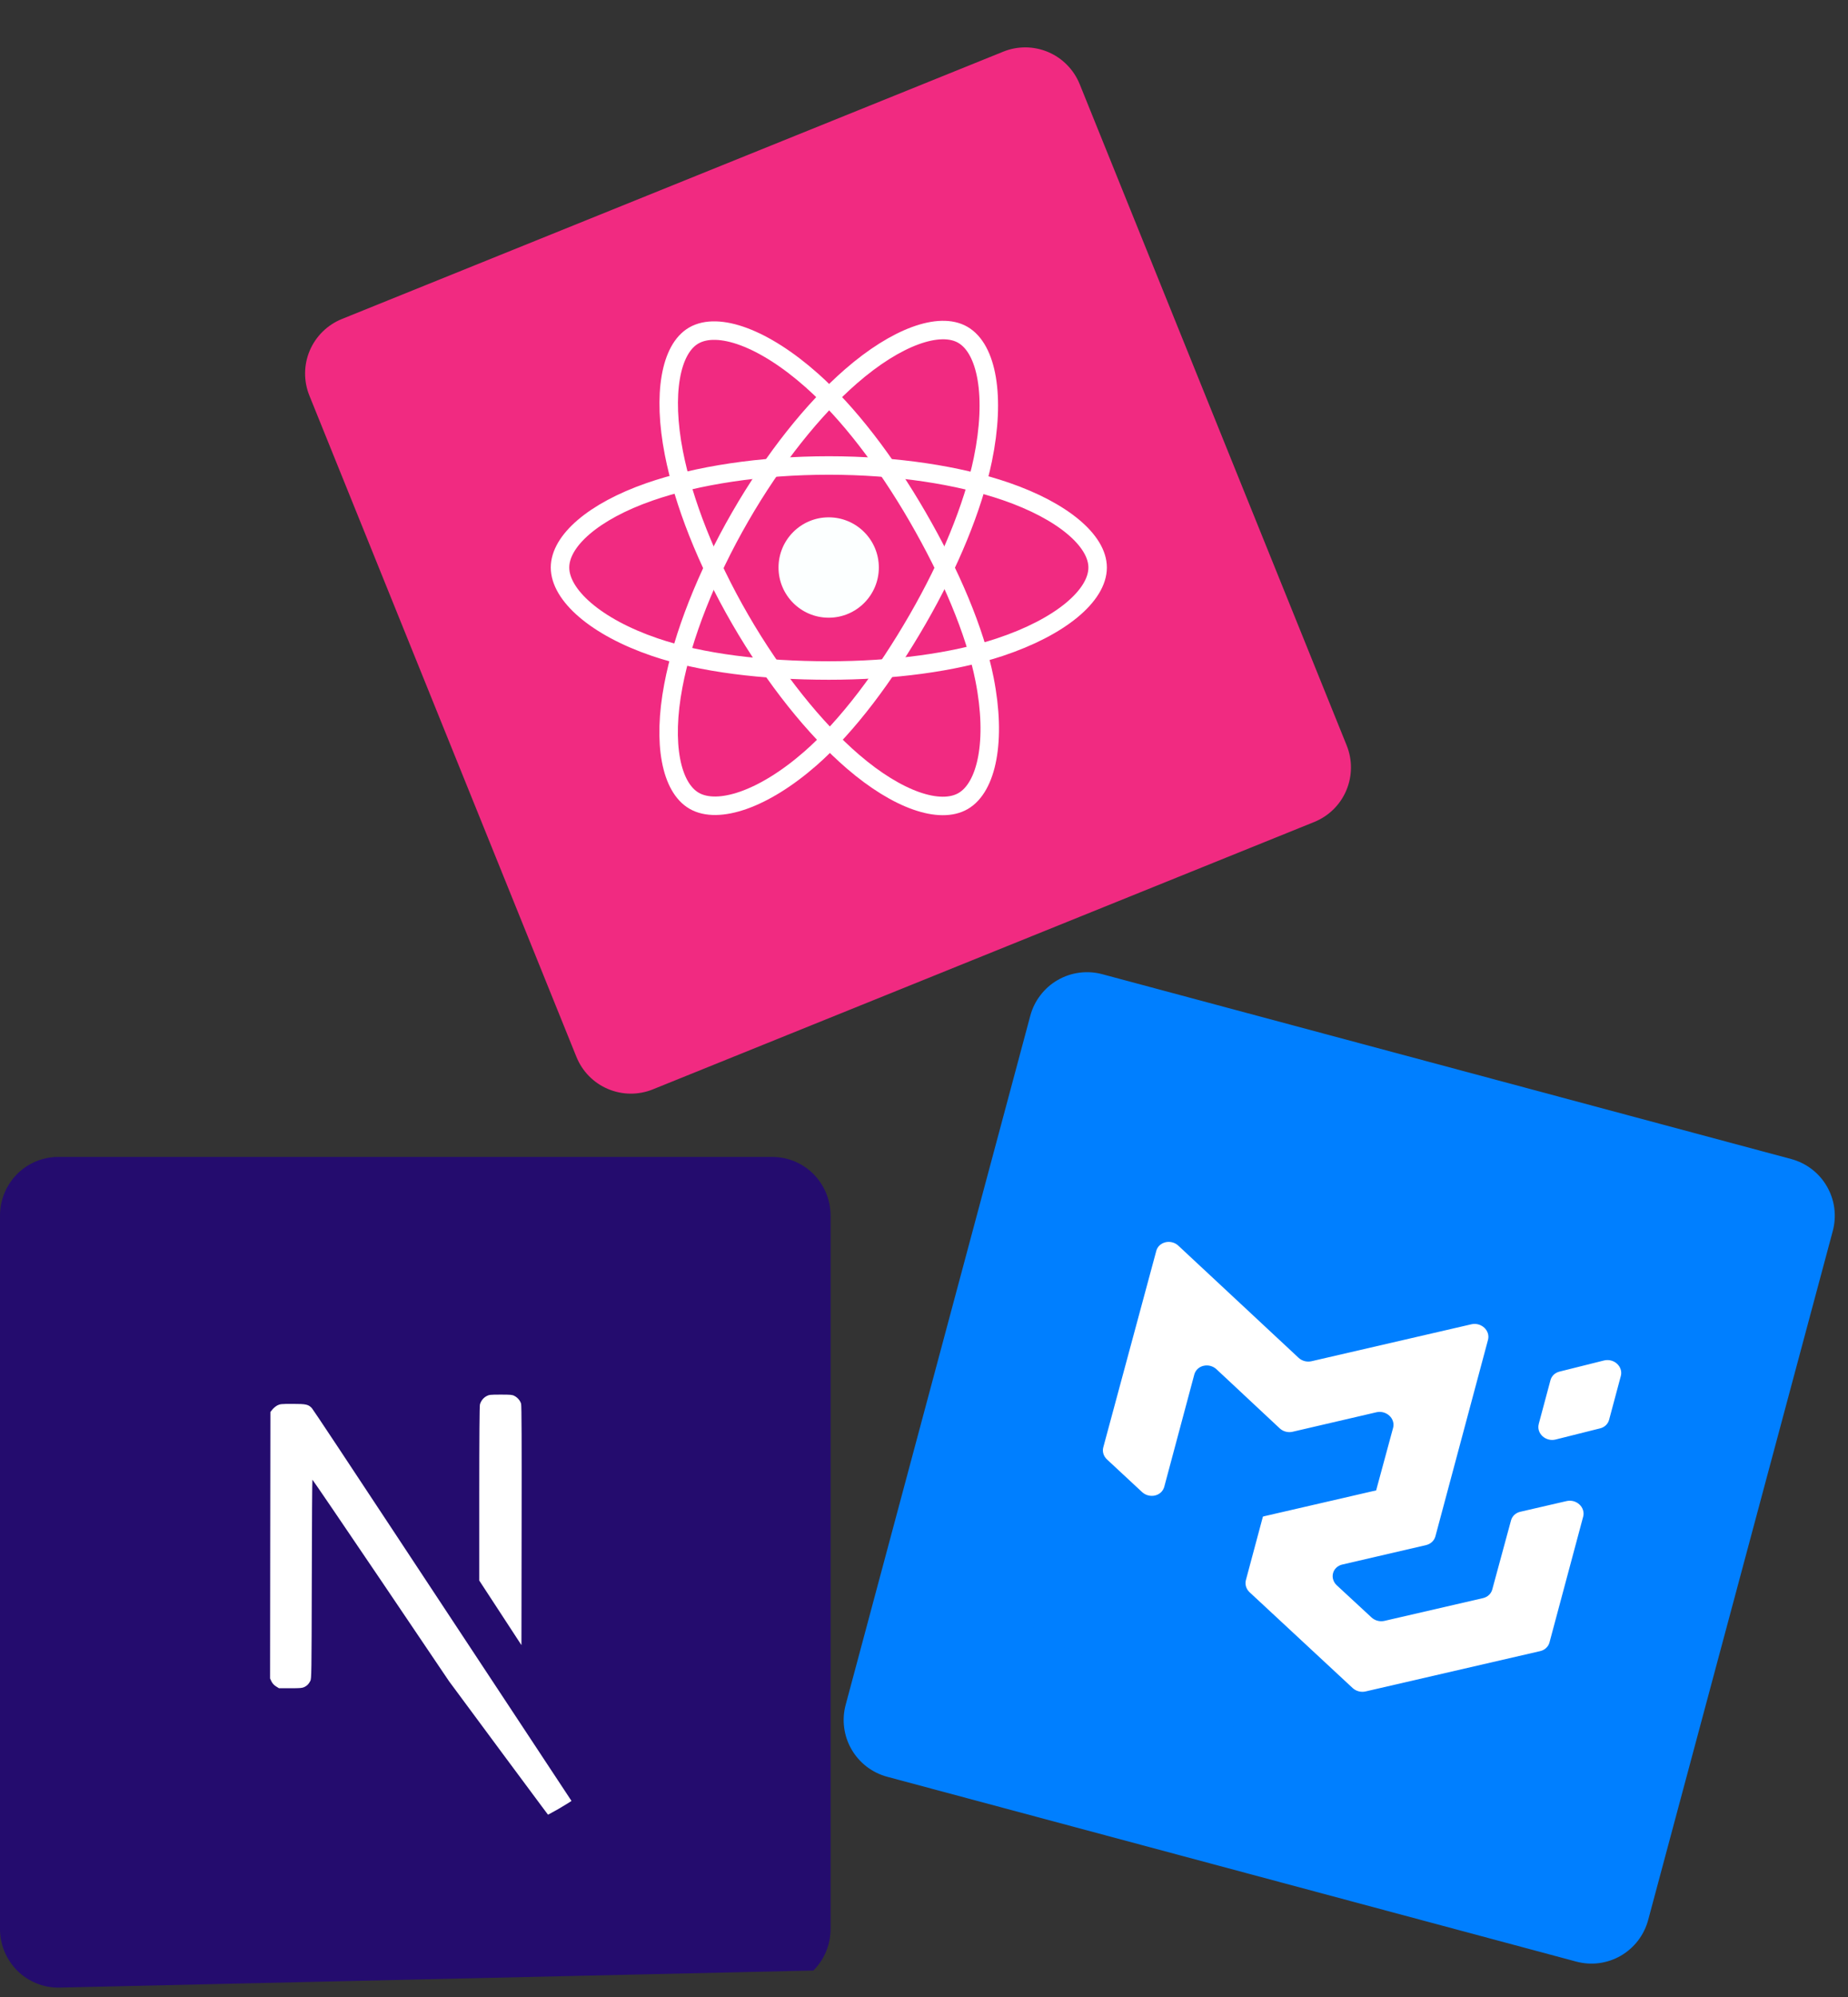 <svg width="50" height="54" viewBox="0 0 50 54" fill="none" xmlns="http://www.w3.org/2000/svg">
<rect x="0" y="0" width="50" height="54" fill="#333333" stroke="none"/>
<path d="M1.588 53.746C1.379 53.748 1.172 53.707 0.979 53.627C0.786 53.548 0.611 53.432 0.464 53.284C0.317 53.136 0.2 52.96 0.12 52.767C0.041 52.575 -0.001 52.368 5.61633e-06 52.159V32.871C-0.001 32.45 0.167 32.045 0.464 31.746C0.611 31.598 0.786 31.482 0.979 31.402C1.172 31.323 1.379 31.282 1.588 31.284H20.885C21.093 31.283 21.3 31.323 21.493 31.402C21.686 31.482 21.861 31.598 22.008 31.746C22.305 32.045 22.473 32.45 22.472 32.871V52.159C22.473 52.368 22.431 52.575 22.352 52.767C22.272 52.96 22.155 53.136 22.008 53.284L1.588 53.746ZM7.281 37.228V47.793H11.396C12.385 47.85 13.362 47.569 14.17 46.996C14.5 46.712 14.761 46.355 14.929 45.954C15.098 45.552 15.169 45.117 15.14 44.682C15.157 44.142 14.996 43.61 14.679 43.172C14.36 42.758 13.906 42.467 13.396 42.351C13.848 42.185 14.236 41.882 14.508 41.485C14.776 41.081 14.914 40.606 14.905 40.122C14.93 39.708 14.852 39.295 14.679 38.918C14.506 38.542 14.244 38.213 13.914 37.962C13.043 37.416 12.023 37.159 10.998 37.227L7.281 37.228ZM11.329 46.042H9.465V43.196H11.456C11.679 43.194 11.9 43.227 12.113 43.292C12.29 43.348 12.451 43.443 12.586 43.571C12.715 43.7 12.81 43.86 12.866 44.035C12.933 44.24 12.965 44.453 12.962 44.669C12.966 44.867 12.932 45.064 12.857 45.247C12.784 45.416 12.67 45.566 12.528 45.684C12.377 45.809 12.202 45.904 12.013 45.96C11.79 46.02 11.56 46.048 11.329 46.042ZM11.07 41.654H9.465V38.991H10.986C11.245 38.987 11.504 39.013 11.757 39.069C11.951 39.109 12.138 39.19 12.299 39.305C12.438 39.413 12.544 39.556 12.607 39.721C12.678 39.919 12.713 40.128 12.709 40.339C12.712 40.531 12.677 40.723 12.607 40.902C12.54 41.061 12.435 41.201 12.299 41.309C12.145 41.425 11.969 41.51 11.781 41.559C11.55 41.619 11.31 41.652 11.07 41.654Z" fill="#240C6E"/>
<ellipse cx="10.757" cy="41.374" rx="8.707" ry="8.707" fill="white"/>
<path d="M10.155 32.188C10.116 32.192 9.99 32.204 9.877 32.213C7.266 32.449 4.82 33.857 3.272 36.022C2.409 37.225 1.857 38.591 1.649 40.037C1.575 40.542 1.566 40.691 1.566 41.376C1.566 42.06 1.575 42.209 1.649 42.714C2.149 46.165 4.605 49.065 7.936 50.139C8.533 50.331 9.161 50.462 9.877 50.541C10.155 50.572 11.359 50.572 11.637 50.541C12.872 50.405 13.918 50.099 14.949 49.573C15.107 49.492 15.137 49.471 15.116 49.453C15.102 49.442 14.428 48.538 13.619 47.446L12.149 45.461L10.308 42.735C9.294 41.237 8.461 40.012 8.453 40.012C8.446 40.01 8.439 41.221 8.436 42.7C8.43 45.288 8.428 45.392 8.396 45.454C8.349 45.542 8.313 45.578 8.238 45.617C8.18 45.646 8.13 45.651 7.859 45.651H7.548L7.465 45.599C7.411 45.565 7.372 45.52 7.345 45.468L7.307 45.387L7.311 41.785L7.316 38.181L7.372 38.111C7.401 38.074 7.462 38.025 7.505 38.002C7.578 37.966 7.607 37.962 7.918 37.962C8.285 37.962 8.346 37.976 8.441 38.081C8.468 38.109 9.465 39.611 10.658 41.42C11.851 43.23 13.483 45.7 14.284 46.912L15.739 49.117L15.813 49.068C16.465 48.644 17.155 48.041 17.702 47.412C18.864 46.077 19.613 44.449 19.865 42.714C19.939 42.209 19.948 42.06 19.948 41.376C19.948 40.691 19.939 40.542 19.865 40.037C19.365 36.586 16.909 33.686 13.578 32.612C12.99 32.422 12.365 32.291 11.664 32.211C11.492 32.193 10.304 32.174 10.155 32.188ZM13.918 37.746C14.004 37.79 14.074 37.872 14.099 37.959C14.113 38.005 14.117 39.004 14.113 41.255L14.108 44.485L13.538 43.612L12.967 42.739V40.391C12.967 38.873 12.974 38.02 12.985 37.978C13.014 37.878 13.077 37.799 13.163 37.752C13.236 37.714 13.264 37.711 13.546 37.711C13.812 37.711 13.858 37.714 13.918 37.746Z" fill="#240C6E"/>
<path d="M35.558 22.227L17.664 29.457C17.273 29.615 16.836 29.611 16.448 29.446C16.06 29.282 15.754 28.97 15.596 28.579L8.37 10.695C8.213 10.305 8.216 9.867 8.381 9.479C8.546 9.092 8.858 8.785 9.248 8.627L27.142 1.398C27.335 1.319 27.543 1.28 27.751 1.281C27.96 1.283 28.166 1.326 28.359 1.407C28.551 1.489 28.725 1.607 28.871 1.756C29.018 1.905 29.133 2.081 29.212 2.275L36.437 20.159C36.594 20.55 36.59 20.987 36.425 21.375C36.261 21.763 35.949 22.069 35.558 22.227ZM19.514 10.894L19.824 22.163L21.969 21.297L21.826 19.007L25.364 17.578L26.863 19.319L29.008 18.453L21.382 10.139L19.514 10.894ZM24.161 16.169L21.715 17.157L21.442 12.993L24.153 16.166L24.161 16.169Z" fill="#F12A81"/>
<path d="M15.355 11.579L27.202 8.126L31.087 21.453L19.241 24.907L15.355 11.579Z" fill="#F12A81"/>
<path d="M22.421 16.703C23.171 16.703 23.778 16.095 23.778 15.346C23.778 14.597 23.171 13.989 22.421 13.989C21.672 13.989 21.064 14.597 21.064 15.346C21.064 16.095 21.672 16.703 22.421 16.703Z" fill="#FCFFFF"/>
<path d="M22.425 12.587C24.247 12.587 25.939 12.849 27.215 13.288C28.752 13.817 29.698 14.619 29.698 15.346C29.698 16.103 28.696 16.955 27.045 17.502C25.797 17.915 24.154 18.131 22.425 18.131C20.652 18.131 18.973 17.929 17.711 17.497C16.114 16.952 15.152 16.088 15.152 15.346C15.152 14.625 16.055 13.829 17.57 13.301C18.851 12.854 20.585 12.587 22.425 12.587V12.587Z" stroke="white" stroke-width="0.5" stroke-miterlimit="10"/>
<path d="M20.026 13.975C20.936 12.396 22.008 11.061 23.026 10.175C24.253 9.108 25.42 8.69 26.049 9.053C26.705 9.431 26.943 10.724 26.592 12.428C26.326 13.716 25.693 15.247 24.829 16.745C23.943 18.281 22.929 19.634 21.925 20.512C20.654 21.623 19.425 22.025 18.782 21.654C18.158 21.294 17.919 20.114 18.219 18.537C18.471 17.203 19.107 15.568 20.026 13.975V13.975Z" stroke="white" stroke-width="0.5" stroke-miterlimit="10"/>
<path d="M20.027 16.749C19.114 15.172 18.492 13.577 18.233 12.252C17.921 10.657 18.142 9.436 18.77 9.073C19.426 8.693 20.665 9.133 21.966 10.288C22.949 11.161 23.959 12.474 24.825 13.971C25.714 15.506 26.38 17.06 26.638 18.368C26.966 20.024 26.701 21.289 26.058 21.661C25.434 22.022 24.293 21.64 23.076 20.593C22.048 19.708 20.948 18.341 20.027 16.749V16.749Z" stroke="white" stroke-width="0.5" stroke-miterlimit="10"/>
<path d="M22.191 16.499C22.175 16.509 22.17 16.516 22.184 16.508C22.194 16.502 22.21 16.49 22.208 16.49C22.206 16.49 22.199 16.494 22.191 16.499ZM22.16 16.519C22.152 16.526 22.152 16.526 22.162 16.521C22.167 16.518 22.172 16.515 22.172 16.514C22.172 16.511 22.169 16.512 22.16 16.519ZM22.138 16.533C22.13 16.539 22.13 16.54 22.14 16.535C22.145 16.532 22.149 16.529 22.149 16.528C22.149 16.524 22.147 16.525 22.138 16.533ZM22.115 16.546C22.107 16.552 22.107 16.553 22.117 16.548C22.122 16.545 22.127 16.542 22.127 16.541C22.127 16.538 22.125 16.539 22.115 16.546ZM22.081 16.564C22.064 16.573 22.065 16.577 22.082 16.568C22.09 16.564 22.096 16.56 22.096 16.559C22.096 16.556 22.095 16.556 22.081 16.564Z" fill="white"/>
<path d="M42.645 53.042L24.005 48.045C23.803 47.991 23.614 47.898 23.449 47.771C23.283 47.644 23.144 47.485 23.039 47.304C22.935 47.124 22.867 46.924 22.84 46.717C22.813 46.51 22.826 46.3 22.881 46.098L27.876 27.466C27.93 27.264 28.023 27.075 28.151 26.91C28.278 26.744 28.436 26.605 28.617 26.501C28.798 26.396 28.998 26.329 29.205 26.302C29.412 26.275 29.622 26.289 29.824 26.343L48.464 31.341C48.665 31.395 48.854 31.488 49.02 31.615C49.186 31.742 49.325 31.9 49.429 32.081C49.534 32.262 49.602 32.461 49.629 32.668C49.656 32.875 49.642 33.085 49.588 33.287L44.593 51.919C44.538 52.121 44.445 52.31 44.318 52.476C44.191 52.641 44.032 52.78 43.852 52.885C43.671 52.989 43.471 53.056 43.264 53.084C43.057 53.111 42.847 53.096 42.645 53.042ZM37.703 34.46C36.922 34.234 36.091 34.233 35.309 34.457C34.541 34.695 33.861 35.156 33.357 35.782C32.78 36.504 32.366 37.343 32.145 38.24L31.977 38.866C31.555 40.151 31.609 41.546 32.131 42.794C32.396 43.335 32.78 43.809 33.254 44.181C33.727 44.554 34.279 44.814 34.867 44.943C35.901 45.272 37.02 45.211 38.012 44.77C38.467 44.541 38.871 44.222 39.2 43.833C39.528 43.443 39.774 42.991 39.923 42.504L37.822 41.94C37.731 42.214 37.6 42.471 37.432 42.705C37.294 42.901 37.111 43.062 36.898 43.173C36.685 43.285 36.448 43.343 36.208 43.344C35.91 43.349 35.613 43.31 35.327 43.228C35.002 43.149 34.7 42.998 34.441 42.786C34.211 42.587 34.041 42.329 33.948 42.039C33.846 41.686 33.81 41.318 33.842 40.952C33.879 40.455 33.966 39.964 34.101 39.485L34.308 38.715C34.433 38.251 34.607 37.803 34.826 37.376C34.988 37.053 35.21 36.763 35.479 36.521C35.708 36.323 35.985 36.189 36.283 36.132C36.605 36.078 36.936 36.098 37.249 36.19C37.537 36.261 37.813 36.376 38.067 36.529C38.272 36.653 38.445 36.822 38.573 37.024C38.696 37.232 38.77 37.465 38.79 37.706C38.814 38.007 38.796 38.31 38.735 38.606L40.837 39.17C41.053 38.141 40.86 37.067 40.298 36.178C39.677 35.303 38.752 34.691 37.703 34.46Z" fill="#007FFF"/>
<path d="M33.843 31.57L44.997 36.847L39.06 49.396L27.905 44.118L33.843 31.57Z" fill="#007FFF"/>
<path fill-rule="evenodd" clip-rule="evenodd" d="M40.125 43.214C40.186 43.2 40.241 43.171 40.285 43.13C40.329 43.089 40.36 43.038 40.375 42.981L40.883 41.111C40.899 41.054 40.93 41.003 40.974 40.962C41.018 40.922 41.073 40.893 41.134 40.879L42.386 40.59C42.447 40.576 42.511 40.577 42.572 40.593C42.634 40.61 42.69 40.641 42.735 40.684C42.781 40.726 42.814 40.779 42.831 40.836C42.849 40.894 42.85 40.954 42.835 41.01L41.923 44.414C41.908 44.47 41.876 44.522 41.832 44.563C41.788 44.604 41.733 44.633 41.672 44.647L36.945 45.738C36.884 45.752 36.821 45.75 36.76 45.734C36.699 45.718 36.643 45.687 36.597 45.645L33.81 43.056C33.764 43.013 33.731 42.961 33.713 42.903C33.696 42.845 33.694 42.785 33.709 42.728L34.169 41.012C34.17 41.01 34.173 41.009 34.174 41.011C34.176 41.012 34.179 41.012 34.179 41.01L34.18 41.008C34.18 41.007 34.181 41.005 34.183 41.005L37.238 40.3C37.241 40.299 37.241 40.295 37.238 40.295C37.237 40.294 37.237 40.294 37.236 40.293C37.236 40.293 37.236 40.292 37.236 40.291L37.692 38.61C37.708 38.553 37.707 38.493 37.689 38.436C37.672 38.378 37.639 38.325 37.593 38.283C37.548 38.24 37.491 38.209 37.43 38.192C37.368 38.175 37.304 38.174 37.243 38.188L34.971 38.716C34.911 38.73 34.847 38.729 34.785 38.712C34.724 38.696 34.668 38.665 34.623 38.622L32.913 37.025C32.868 36.983 32.812 36.952 32.75 36.935C32.689 36.919 32.625 36.918 32.564 36.932C32.503 36.946 32.448 36.975 32.404 37.016C32.361 37.057 32.33 37.108 32.314 37.165L31.5 40.206C31.484 40.262 31.453 40.314 31.41 40.355C31.366 40.396 31.311 40.425 31.25 40.439C31.19 40.453 31.126 40.452 31.064 40.436C31.003 40.42 30.947 40.389 30.901 40.347L29.952 39.465C29.906 39.422 29.872 39.369 29.854 39.311C29.837 39.254 29.835 39.193 29.851 39.136L31.285 33.824C31.3 33.767 31.331 33.716 31.375 33.675C31.419 33.635 31.474 33.606 31.534 33.592C31.595 33.577 31.659 33.579 31.72 33.595C31.782 33.611 31.838 33.642 31.883 33.685L35.134 36.715C35.179 36.758 35.235 36.788 35.297 36.805C35.358 36.821 35.422 36.822 35.482 36.809L39.812 35.809C39.872 35.795 39.937 35.796 39.998 35.813C40.059 35.83 40.115 35.861 40.161 35.903C40.206 35.946 40.239 35.999 40.257 36.056C40.274 36.113 40.275 36.173 40.26 36.23L38.836 41.546C38.82 41.603 38.789 41.654 38.745 41.695C38.701 41.736 38.646 41.765 38.585 41.78L36.317 42.306C36.256 42.32 36.201 42.349 36.157 42.39C36.113 42.431 36.082 42.483 36.067 42.54C36.052 42.597 36.053 42.657 36.071 42.714C36.089 42.772 36.122 42.825 36.168 42.867L37.108 43.737C37.154 43.779 37.21 43.81 37.271 43.826C37.332 43.842 37.395 43.843 37.456 43.83L40.125 43.214ZM41.633 38.507C41.617 38.564 41.619 38.625 41.636 38.682C41.654 38.74 41.688 38.793 41.734 38.836C41.781 38.878 41.838 38.909 41.9 38.925C41.962 38.941 42.026 38.941 42.087 38.926L43.292 38.624C43.351 38.61 43.405 38.581 43.448 38.54C43.491 38.499 43.521 38.449 43.536 38.393L43.854 37.206C43.869 37.149 43.868 37.089 43.85 37.031C43.832 36.973 43.798 36.92 43.752 36.878C43.706 36.835 43.649 36.804 43.587 36.789C43.525 36.773 43.46 36.773 43.399 36.788L42.194 37.089C42.135 37.104 42.081 37.133 42.038 37.173C41.996 37.214 41.965 37.265 41.95 37.321L41.632 38.507L41.633 38.507Z" fill="white"/>
</svg>
